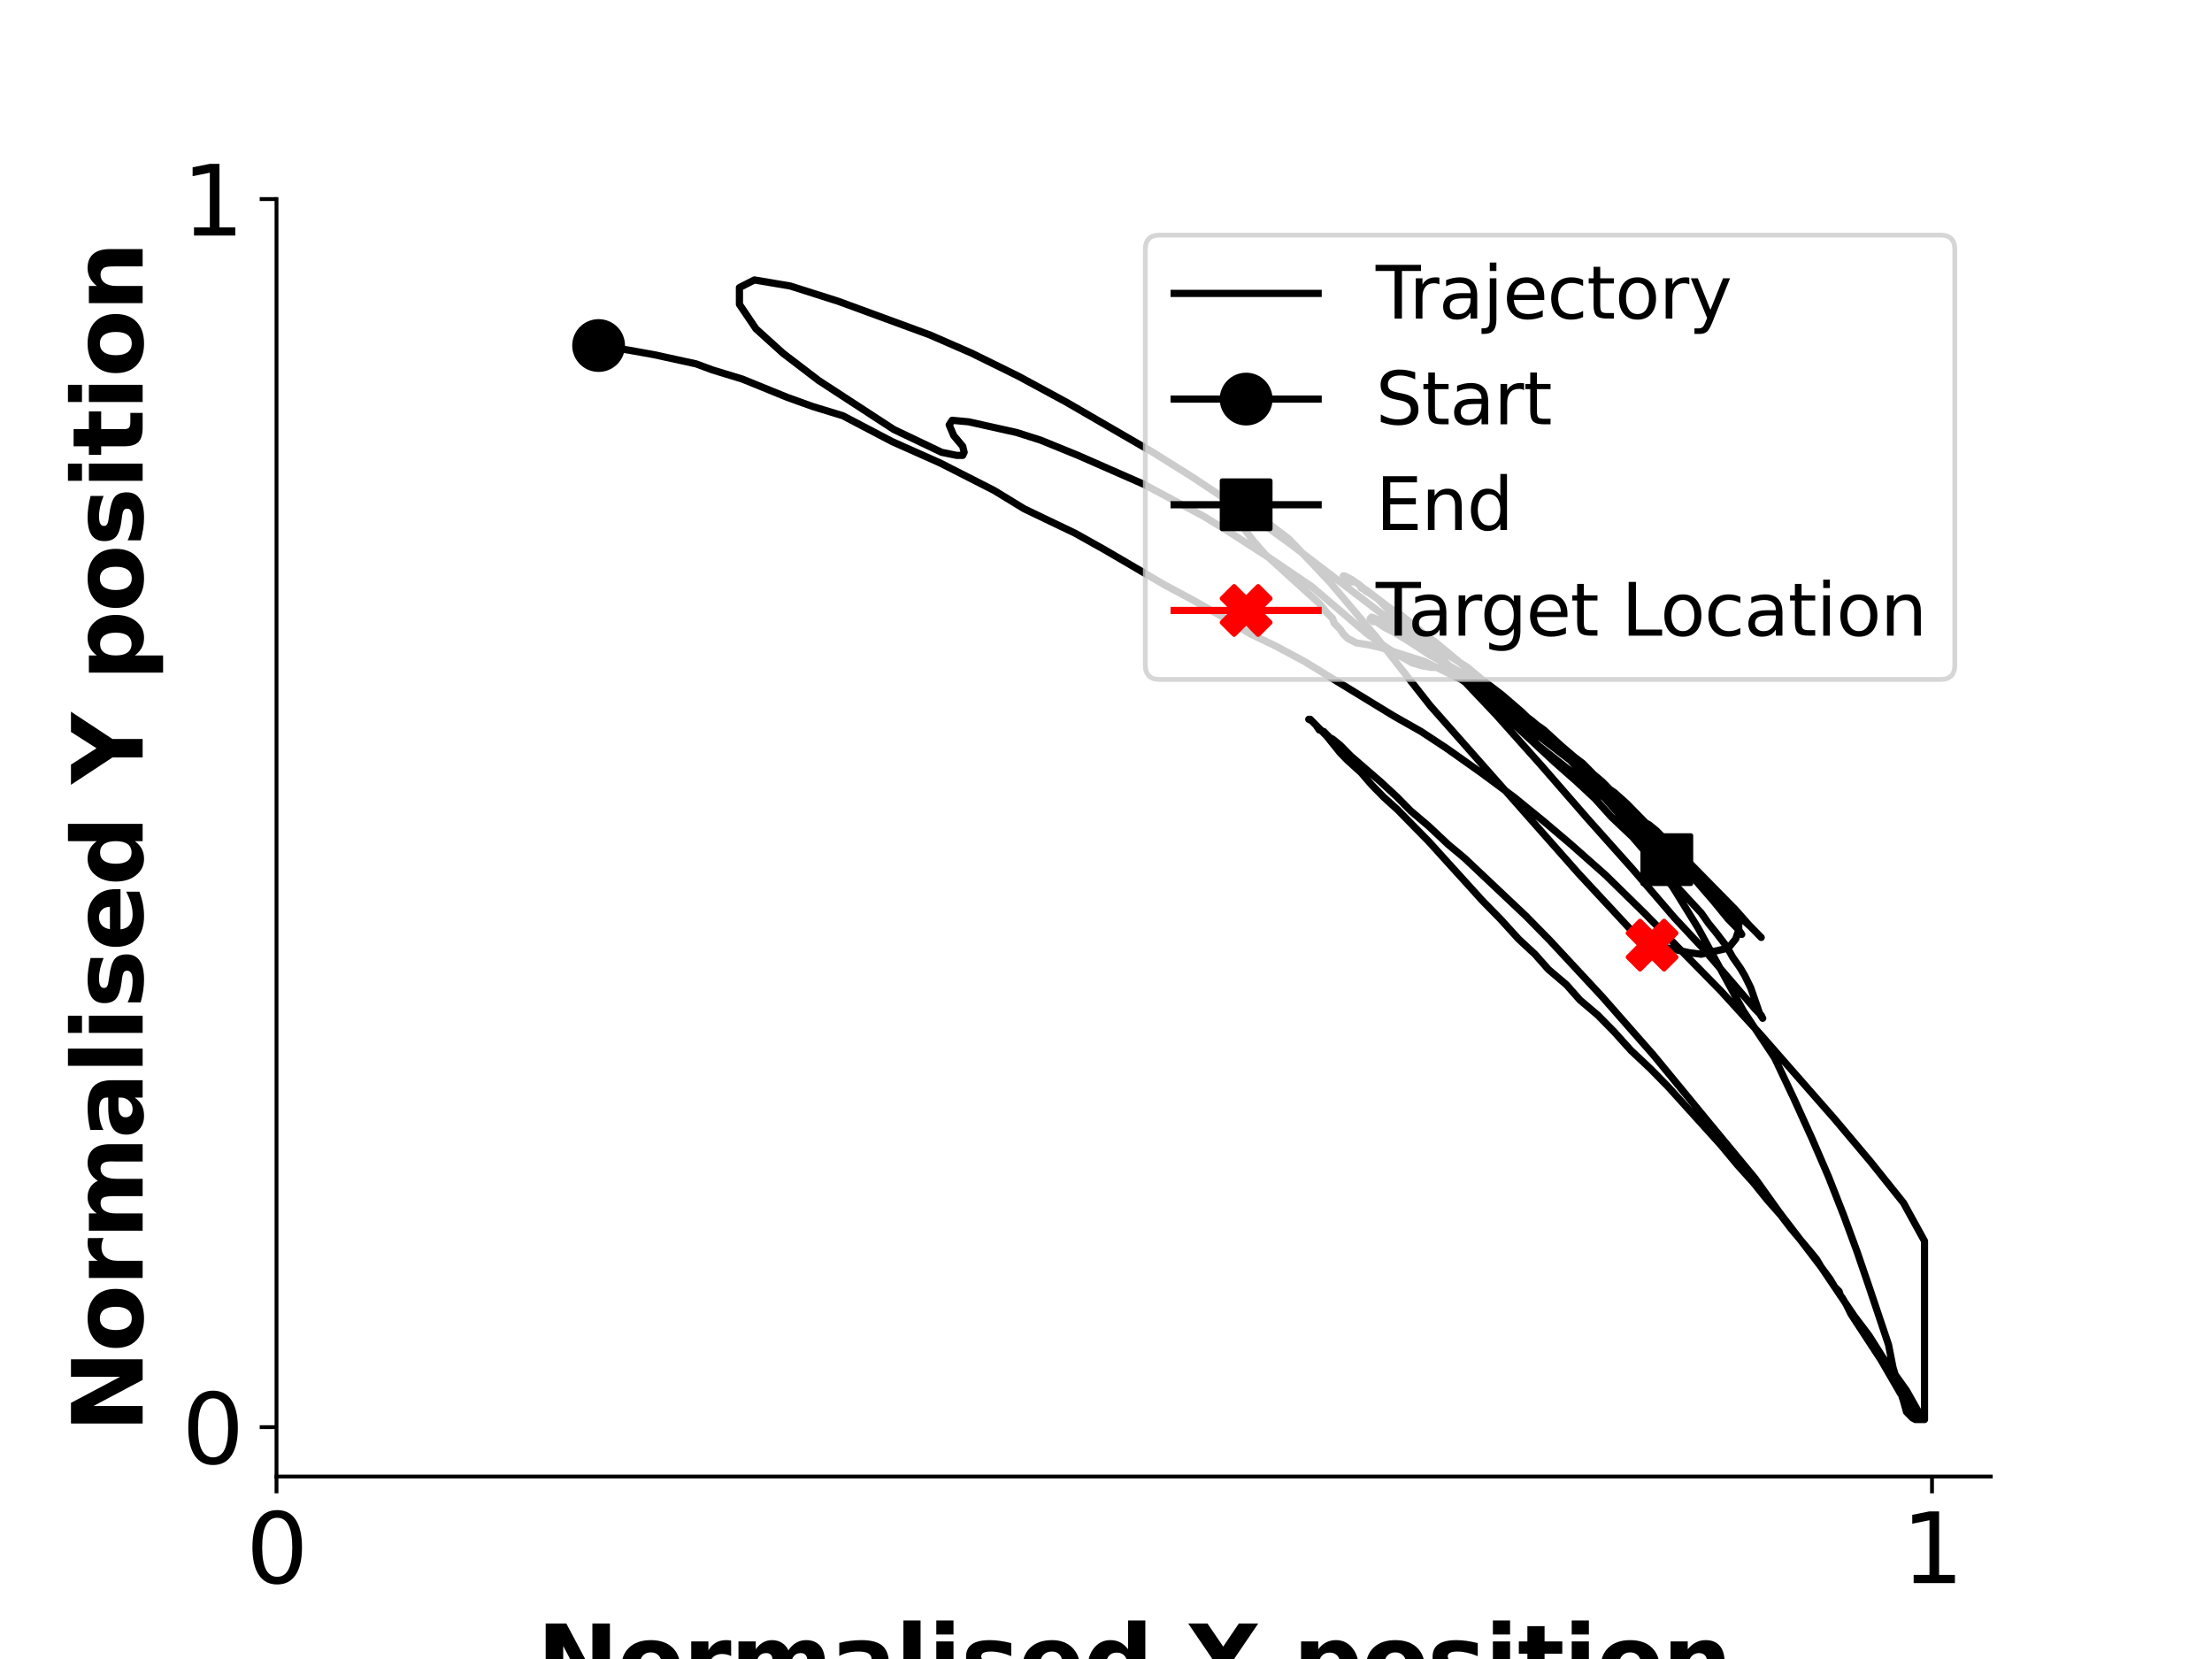 <?xml version="1.0" encoding="utf-8" standalone="no"?>
<!DOCTYPE svg PUBLIC "-//W3C//DTD SVG 1.1//EN"
  "http://www.w3.org/Graphics/SVG/1.1/DTD/svg11.dtd">
<svg xmlns:xlink="http://www.w3.org/1999/xlink" width="460.8pt" height="345.6pt" viewBox="0 0 460.8 345.6" xmlns="http://www.w3.org/2000/svg" version="1.1">
 <defs>
  <style type="text/css">*{stroke-linejoin: round; stroke-linecap: butt}</style>
 </defs>
 <g id="figure_1">
  <g id="patch_1">
   <path d="M 0 345.6 
L 460.8 345.6 
L 460.8 0 
L 0 0 
z
" style="fill: #ffffff"/>
  </g>
  <g id="axes_1">
   <g id="patch_2">
    <path d="M 57.6 307.584 
L 414.72 307.584 
L 414.72 41.472 
L 57.6 41.472 
z
" style="fill: #ffffff"/>
   </g>
   <g id="matplotlib.axis_1">
    <g id="xtick_1">
     <g id="line2d_1">
      <defs>
       <path id="m8651140d17" d="M 0 0 
L 0 3.5 
" style="stroke: #000000; stroke-width: 0.8"/>
      </defs>
      <g>
       <use xlink:href="#m8651140d17" x="57.6" y="307.584" style="stroke: #000000; stroke-width: 0.8"/>
      </g>
     </g>
     <g id="text_1">
      <!-- 0 -->
      <g transform="translate(51.237 329.781)scale(0.2 -0.2)">
       <defs>
        <path id="DejaVuSans-30" d="M 2034 4250 
Q 1547 4250 1301 3770 
Q 1056 3291 1056 2328 
Q 1056 1369 1301 889 
Q 1547 409 2034 409 
Q 2525 409 2770 889 
Q 3016 1369 3016 2328 
Q 3016 3291 2770 3770 
Q 2525 4250 2034 4250 
z
M 2034 4750 
Q 2819 4750 3233 4129 
Q 3647 3509 3647 2328 
Q 3647 1150 3233 529 
Q 2819 -91 2034 -91 
Q 1250 -91 836 529 
Q 422 1150 422 2328 
Q 422 3509 836 4129 
Q 1250 4750 2034 4750 
z
" transform="scale(0.016)"/>
       </defs>
       <use xlink:href="#DejaVuSans-30"/>
      </g>
     </g>
    </g>
    <g id="xtick_2">
     <g id="line2d_2">
      <g>
       <use xlink:href="#m8651140d17" x="402.47" y="307.584" style="stroke: #000000; stroke-width: 0.8"/>
      </g>
     </g>
     <g id="text_2">
      <!-- 1 -->
      <g transform="translate(396.108 329.781)scale(0.2 -0.2)">
       <defs>
        <path id="DejaVuSans-31" d="M 794 531 
L 1825 531 
L 1825 4091 
L 703 3866 
L 703 4441 
L 1819 4666 
L 2450 4666 
L 2450 531 
L 3481 531 
L 3481 0 
L 794 0 
L 794 531 
z
" transform="scale(0.016)"/>
       </defs>
       <use xlink:href="#DejaVuSans-31"/>
      </g>
     </g>
    </g>
    <g id="text_3">
     <!-- Normalised X position -->
     <g transform="translate(111.796 353.137)scale(0.2 -0.2)">
      <defs>
       <path id="DejaVuSans-Bold-4e" d="M 588 4666 
L 1931 4666 
L 3628 1466 
L 3628 4666 
L 4769 4666 
L 4769 0 
L 3425 0 
L 1728 3200 
L 1728 0 
L 588 0 
L 588 4666 
z
" transform="scale(0.016)"/>
       <path id="DejaVuSans-Bold-6f" d="M 2203 2784 
Q 1831 2784 1636 2517 
Q 1441 2250 1441 1747 
Q 1441 1244 1636 976 
Q 1831 709 2203 709 
Q 2569 709 2762 976 
Q 2956 1244 2956 1747 
Q 2956 2250 2762 2517 
Q 2569 2784 2203 2784 
z
M 2203 3584 
Q 3106 3584 3614 3096 
Q 4122 2609 4122 1747 
Q 4122 884 3614 396 
Q 3106 -91 2203 -91 
Q 1297 -91 786 396 
Q 275 884 275 1747 
Q 275 2609 786 3096 
Q 1297 3584 2203 3584 
z
" transform="scale(0.016)"/>
       <path id="DejaVuSans-Bold-72" d="M 3138 2547 
Q 2991 2616 2845 2648 
Q 2700 2681 2553 2681 
Q 2122 2681 1889 2404 
Q 1656 2128 1656 1613 
L 1656 0 
L 538 0 
L 538 3500 
L 1656 3500 
L 1656 2925 
Q 1872 3269 2151 3426 
Q 2431 3584 2822 3584 
Q 2878 3584 2943 3579 
Q 3009 3575 3134 3559 
L 3138 2547 
z
" transform="scale(0.016)"/>
       <path id="DejaVuSans-Bold-6d" d="M 3781 2919 
Q 3994 3244 4286 3414 
Q 4578 3584 4928 3584 
Q 5531 3584 5847 3212 
Q 6163 2841 6163 2131 
L 6163 0 
L 5038 0 
L 5038 1825 
Q 5041 1866 5042 1909 
Q 5044 1953 5044 2034 
Q 5044 2406 4934 2573 
Q 4825 2741 4581 2741 
Q 4263 2741 4089 2478 
Q 3916 2216 3909 1719 
L 3909 0 
L 2784 0 
L 2784 1825 
Q 2784 2406 2684 2573 
Q 2584 2741 2328 2741 
Q 2006 2741 1831 2477 
Q 1656 2213 1656 1722 
L 1656 0 
L 531 0 
L 531 3500 
L 1656 3500 
L 1656 2988 
Q 1863 3284 2130 3434 
Q 2397 3584 2719 3584 
Q 3081 3584 3359 3409 
Q 3638 3234 3781 2919 
z
" transform="scale(0.016)"/>
       <path id="DejaVuSans-Bold-61" d="M 2106 1575 
Q 1756 1575 1579 1456 
Q 1403 1338 1403 1106 
Q 1403 894 1545 773 
Q 1688 653 1941 653 
Q 2256 653 2472 879 
Q 2688 1106 2688 1447 
L 2688 1575 
L 2106 1575 
z
M 3816 1997 
L 3816 0 
L 2688 0 
L 2688 519 
Q 2463 200 2181 54 
Q 1900 -91 1497 -91 
Q 953 -91 614 226 
Q 275 544 275 1050 
Q 275 1666 698 1953 
Q 1122 2241 2028 2241 
L 2688 2241 
L 2688 2328 
Q 2688 2594 2478 2717 
Q 2269 2841 1825 2841 
Q 1466 2841 1156 2769 
Q 847 2697 581 2553 
L 581 3406 
Q 941 3494 1303 3539 
Q 1666 3584 2028 3584 
Q 2975 3584 3395 3211 
Q 3816 2838 3816 1997 
z
" transform="scale(0.016)"/>
       <path id="DejaVuSans-Bold-6c" d="M 538 4863 
L 1656 4863 
L 1656 0 
L 538 0 
L 538 4863 
z
" transform="scale(0.016)"/>
       <path id="DejaVuSans-Bold-69" d="M 538 3500 
L 1656 3500 
L 1656 0 
L 538 0 
L 538 3500 
z
M 538 4863 
L 1656 4863 
L 1656 3950 
L 538 3950 
L 538 4863 
z
" transform="scale(0.016)"/>
       <path id="DejaVuSans-Bold-73" d="M 3272 3391 
L 3272 2541 
Q 2913 2691 2578 2766 
Q 2244 2841 1947 2841 
Q 1628 2841 1473 2761 
Q 1319 2681 1319 2516 
Q 1319 2381 1436 2309 
Q 1553 2238 1856 2203 
L 2053 2175 
Q 2913 2066 3209 1816 
Q 3506 1566 3506 1031 
Q 3506 472 3093 190 
Q 2681 -91 1863 -91 
Q 1516 -91 1145 -36 
Q 775 19 384 128 
L 384 978 
Q 719 816 1070 734 
Q 1422 653 1784 653 
Q 2113 653 2278 743 
Q 2444 834 2444 1013 
Q 2444 1163 2330 1236 
Q 2216 1309 1875 1350 
L 1678 1375 
Q 931 1469 631 1722 
Q 331 1975 331 2491 
Q 331 3047 712 3315 
Q 1094 3584 1881 3584 
Q 2191 3584 2531 3537 
Q 2872 3491 3272 3391 
z
" transform="scale(0.016)"/>
       <path id="DejaVuSans-Bold-65" d="M 4031 1759 
L 4031 1441 
L 1416 1441 
Q 1456 1047 1700 850 
Q 1944 653 2381 653 
Q 2734 653 3104 758 
Q 3475 863 3866 1075 
L 3866 213 
Q 3469 63 3072 -14 
Q 2675 -91 2278 -91 
Q 1328 -91 801 392 
Q 275 875 275 1747 
Q 275 2603 792 3093 
Q 1309 3584 2216 3584 
Q 3041 3584 3536 3087 
Q 4031 2591 4031 1759 
z
M 2881 2131 
Q 2881 2450 2695 2645 
Q 2509 2841 2209 2841 
Q 1884 2841 1681 2658 
Q 1478 2475 1428 2131 
L 2881 2131 
z
" transform="scale(0.016)"/>
       <path id="DejaVuSans-Bold-64" d="M 2919 2988 
L 2919 4863 
L 4044 4863 
L 4044 0 
L 2919 0 
L 2919 506 
Q 2688 197 2409 53 
Q 2131 -91 1766 -91 
Q 1119 -91 703 423 
Q 288 938 288 1747 
Q 288 2556 703 3070 
Q 1119 3584 1766 3584 
Q 2128 3584 2408 3439 
Q 2688 3294 2919 2988 
z
M 2181 722 
Q 2541 722 2730 984 
Q 2919 1247 2919 1747 
Q 2919 2247 2730 2509 
Q 2541 2772 2181 2772 
Q 1825 2772 1636 2509 
Q 1447 2247 1447 1747 
Q 1447 1247 1636 984 
Q 1825 722 2181 722 
z
" transform="scale(0.016)"/>
       <path id="DejaVuSans-Bold-20" transform="scale(0.016)"/>
       <path id="DejaVuSans-Bold-58" d="M 3188 2381 
L 4806 0 
L 3553 0 
L 2463 1594 
L 1381 0 
L 122 0 
L 1741 2381 
L 184 4666 
L 1441 4666 
L 2463 3163 
L 3481 4666 
L 4744 4666 
L 3188 2381 
z
" transform="scale(0.016)"/>
       <path id="DejaVuSans-Bold-70" d="M 1656 506 
L 1656 -1331 
L 538 -1331 
L 538 3500 
L 1656 3500 
L 1656 2988 
Q 1888 3294 2169 3439 
Q 2450 3584 2816 3584 
Q 3463 3584 3878 3070 
Q 4294 2556 4294 1747 
Q 4294 938 3878 423 
Q 3463 -91 2816 -91 
Q 2450 -91 2169 54 
Q 1888 200 1656 506 
z
M 2400 2772 
Q 2041 2772 1848 2508 
Q 1656 2244 1656 1747 
Q 1656 1250 1848 986 
Q 2041 722 2400 722 
Q 2759 722 2948 984 
Q 3138 1247 3138 1747 
Q 3138 2247 2948 2509 
Q 2759 2772 2400 2772 
z
" transform="scale(0.016)"/>
       <path id="DejaVuSans-Bold-74" d="M 1759 4494 
L 1759 3500 
L 2913 3500 
L 2913 2700 
L 1759 2700 
L 1759 1216 
Q 1759 972 1856 886 
Q 1953 800 2241 800 
L 2816 800 
L 2816 0 
L 1856 0 
Q 1194 0 917 276 
Q 641 553 641 1216 
L 641 2700 
L 84 2700 
L 84 3500 
L 641 3500 
L 641 4494 
L 1759 4494 
z
" transform="scale(0.016)"/>
       <path id="DejaVuSans-Bold-6e" d="M 4056 2131 
L 4056 0 
L 2931 0 
L 2931 347 
L 2931 1631 
Q 2931 2084 2911 2256 
Q 2891 2428 2841 2509 
Q 2775 2619 2662 2680 
Q 2550 2741 2406 2741 
Q 2056 2741 1856 2470 
Q 1656 2200 1656 1722 
L 1656 0 
L 538 0 
L 538 3500 
L 1656 3500 
L 1656 2988 
Q 1909 3294 2193 3439 
Q 2478 3584 2822 3584 
Q 3428 3584 3742 3212 
Q 4056 2841 4056 2131 
z
" transform="scale(0.016)"/>
      </defs>
      <use xlink:href="#DejaVuSans-Bold-4e"/>
      <use xlink:href="#DejaVuSans-Bold-6f" x="83.691"/>
      <use xlink:href="#DejaVuSans-Bold-72" x="152.393"/>
      <use xlink:href="#DejaVuSans-Bold-6d" x="201.709"/>
      <use xlink:href="#DejaVuSans-Bold-61" x="305.908"/>
      <use xlink:href="#DejaVuSans-Bold-6c" x="373.389"/>
      <use xlink:href="#DejaVuSans-Bold-69" x="407.666"/>
      <use xlink:href="#DejaVuSans-Bold-73" x="441.943"/>
      <use xlink:href="#DejaVuSans-Bold-65" x="501.465"/>
      <use xlink:href="#DejaVuSans-Bold-64" x="569.287"/>
      <use xlink:href="#DejaVuSans-Bold-20" x="640.869"/>
      <use xlink:href="#DejaVuSans-Bold-58" x="675.684"/>
      <use xlink:href="#DejaVuSans-Bold-20" x="752.783"/>
      <use xlink:href="#DejaVuSans-Bold-70" x="787.598"/>
      <use xlink:href="#DejaVuSans-Bold-6f" x="859.18"/>
      <use xlink:href="#DejaVuSans-Bold-73" x="927.881"/>
      <use xlink:href="#DejaVuSans-Bold-69" x="987.402"/>
      <use xlink:href="#DejaVuSans-Bold-74" x="1021.68"/>
      <use xlink:href="#DejaVuSans-Bold-69" x="1069.482"/>
      <use xlink:href="#DejaVuSans-Bold-6f" x="1103.76"/>
      <use xlink:href="#DejaVuSans-Bold-6e" x="1172.461"/>
     </g>
    </g>
   </g>
   <g id="matplotlib.axis_2">
    <g id="ytick_1">
     <g id="line2d_3">
      <defs>
       <path id="m7c77e41a02" d="M 0 0 
L -3.5 0 
" style="stroke: #000000; stroke-width: 0.8"/>
      </defs>
      <g>
       <use xlink:href="#m7c77e41a02" x="57.6" y="297.303" style="stroke: #000000; stroke-width: 0.8"/>
      </g>
     </g>
     <g id="text_4">
      <!-- 0 -->
      <g transform="translate(37.875 304.902)scale(0.2 -0.2)">
       <use xlink:href="#DejaVuSans-30"/>
      </g>
     </g>
    </g>
    <g id="ytick_2">
     <g id="line2d_4">
      <g>
       <use xlink:href="#m7c77e41a02" x="57.6" y="41.472" style="stroke: #000000; stroke-width: 0.8"/>
      </g>
     </g>
     <g id="text_5">
      <!-- 1 -->
      <g transform="translate(37.875 49.07)scale(0.2 -0.2)">
       <use xlink:href="#DejaVuSans-31"/>
      </g>
     </g>
    </g>
    <g id="text_6">
     <!-- Normalised Y position -->
     <g transform="translate(29.716 298.423)rotate(-90)scale(0.2 -0.2)">
      <defs>
       <path id="DejaVuSans-Bold-59" d="M -63 4666 
L 1253 4666 
L 2316 3003 
L 3378 4666 
L 4697 4666 
L 2919 1966 
L 2919 0 
L 1716 0 
L 1716 1966 
L -63 4666 
z
" transform="scale(0.016)"/>
      </defs>
      <use xlink:href="#DejaVuSans-Bold-4e"/>
      <use xlink:href="#DejaVuSans-Bold-6f" x="83.691"/>
      <use xlink:href="#DejaVuSans-Bold-72" x="152.393"/>
      <use xlink:href="#DejaVuSans-Bold-6d" x="201.709"/>
      <use xlink:href="#DejaVuSans-Bold-61" x="305.908"/>
      <use xlink:href="#DejaVuSans-Bold-6c" x="373.389"/>
      <use xlink:href="#DejaVuSans-Bold-69" x="407.666"/>
      <use xlink:href="#DejaVuSans-Bold-73" x="441.943"/>
      <use xlink:href="#DejaVuSans-Bold-65" x="501.465"/>
      <use xlink:href="#DejaVuSans-Bold-64" x="569.287"/>
      <use xlink:href="#DejaVuSans-Bold-20" x="640.869"/>
      <use xlink:href="#DejaVuSans-Bold-59" x="675.684"/>
      <use xlink:href="#DejaVuSans-Bold-20" x="748.096"/>
      <use xlink:href="#DejaVuSans-Bold-70" x="782.91"/>
      <use xlink:href="#DejaVuSans-Bold-6f" x="854.492"/>
      <use xlink:href="#DejaVuSans-Bold-73" x="923.193"/>
      <use xlink:href="#DejaVuSans-Bold-69" x="982.715"/>
      <use xlink:href="#DejaVuSans-Bold-74" x="1016.992"/>
      <use xlink:href="#DejaVuSans-Bold-69" x="1064.795"/>
      <use xlink:href="#DejaVuSans-Bold-6f" x="1099.072"/>
      <use xlink:href="#DejaVuSans-Bold-6e" x="1167.773"/>
     </g>
    </g>
   </g>
   <g id="line2d_5">
    <path d="M 124.701 71.981 
L 130.943 72.934 
L 136.249 73.888 
L 144.988 75.795 
L 148.421 77.066 
L 154.663 78.973 
L 164.026 82.786 
L 169.332 84.693 
L 175.574 86.6 
L 185.873 92.003 
L 195.86 96.452 
L 207.096 102.172 
L 213.338 105.986 
L 223.949 111.071 
L 230.191 114.567 
L 242.675 121.876 
L 248.605 125.054 
L 254.223 128.232 
L 260.465 132.046 
L 265.77 134.588 
L 271.7 137.766 
L 290.426 149.207 
L 296.044 152.385 
L 301.35 155.881 
L 308.528 160.966 
L 315.394 166.051 
L 321.636 171.135 
L 327.254 175.902 
L 334.432 182.259 
L 342.547 190.204 
L 358.464 206.412 
L 366.579 215.31 
L 382.184 233.107 
L 389.674 242.005 
L 396.54 250.586 
L 400.91 258.531 
L 400.91 295.714 
L 400.91 295.396 
L 399.661 294.125 
L 397.164 289.676 
L 392.171 282.684 
L 389.362 278.235 
L 386.241 274.103 
L 379.375 263.934 
L 370.636 252.493 
L 365.642 245.501 
L 355.655 233.425 
L 344.42 219.759 
L 333.808 207.683 
L 322.885 195.924 
L 317.891 190.839 
L 305.095 178.763 
L 301.662 175.902 
L 297.605 172.089 
L 293.859 168.911 
L 291.051 166.051 
L 287.617 162.873 
L 281.375 157.47 
L 279.191 155.245 
L 277.63 153.974 
L 277.006 153.656 
L 275.758 152.385 
L 274.821 152.067 
L 274.197 151.114 
L 273.261 150.16 
L 273.261 150.16 
L 272.637 149.843 
L 272.949 149.843 
L 276.382 153.339 
L 279.191 156.834 
L 280.751 158.423 
L 283.56 160.966 
L 285.745 163.508 
L 288.242 166.051 
L 291.051 168.593 
L 297.605 175.267 
L 308.84 187.661 
L 312.585 191.475 
L 316.331 195.606 
L 319.764 198.784 
L 322.573 201.962 
L 326.318 205.14 
L 329.127 208.318 
L 332.872 211.496 
L 336.305 214.992 
L 339.738 218.806 
L 343.795 222.619 
L 347.541 226.433 
L 358.464 238.51 
L 361.897 242.641 
L 365.33 246.455 
L 368.139 249.951 
L 370.948 253.129 
L 373.133 255.989 
L 376.878 260.438 
L 378.438 262.345 
L 379.375 263.934 
L 381.247 266.476 
L 382.184 268.065 
L 383.12 269.019 
L 383.432 269.972 
L 383.744 270.29 
L 384.68 271.879 
L 385.617 273.786 
L 391.859 283.32 
L 395.916 290.311 
L 400.285 295.714 
L 400.91 295.714 
L 399.037 295.714 
L 398.413 295.396 
L 397.164 294.125 
L 396.54 291.9 
L 394.355 284.909 
L 393.419 280.142 
L 389.362 268.065 
L 386.865 260.756 
L 384.056 253.129 
L 380.935 245.183 
L 377.502 237.238 
L 373.757 228.976 
L 369.7 220.395 
L 363.146 210.543 
L 353.783 193.382 
L 348.477 184.801 
L 336.929 169.229 
L 330.999 162.555 
L 325.069 156.199 
L 316.955 148.254 
L 312.897 144.758 
L 309.152 141.898 
L 305.719 139.037 
L 295.732 132.681 
L 293.547 131.728 
L 292.299 131.41 
L 289.178 130.139 
L 287.305 129.186 
L 285.745 128.55 
L 285.433 128.868 
L 286.057 129.503 
L 286.681 129.503 
L 288.554 130.775 
L 290.426 131.728 
L 293.547 133.635 
L 297.917 136.495 
L 301.974 138.72 
L 306.343 141.262 
L 321.636 152.067 
L 327.878 157.788 
L 331.623 161.601 
L 335.993 167.004 
L 336.929 168.911 
L 337.553 169.864 
L 338.802 172.407 
L 340.05 173.36 
L 340.674 174.313 
L 340.05 173.36 
L 340.05 173.042 
L 341.923 173.996 
L 341.923 173.678 
L 341.611 173.042 
L 340.05 171.453 
L 338.178 169.229 
L 335.993 167.004 
L 333.496 164.144 
L 330.687 161.284 
L 328.19 158.423 
L 327.254 157.152 
L 327.254 157.152 
L 329.751 159.059 
L 331.936 161.284 
L 333.808 162.873 
L 335.369 164.462 
L 336.305 165.097 
L 338.802 167.322 
L 342.859 171.453 
L 343.483 171.771 
L 345.044 173.042 
L 346.292 174.313 
L 348.165 175.902 
L 349.725 177.809 
L 350.662 178.445 
L 357.216 185.119 
L 358.776 187.026 
L 360.337 188.615 
L 361.585 190.521 
L 362.209 192.11 
L 362.209 193.699 
L 361.585 195.606 
L 360.025 197.513 
L 354.407 198.784 
L 351.91 198.466 
L 347.541 197.513 
L 345.044 197.513 
L 343.483 196.877 
L 339.738 193.699 
L 328.815 181.941 
L 297.917 146.982 
L 286.681 132.681 
L 277.006 121.24 
L 268.579 112.342 
L 263.586 108.528 
L 261.089 106.939 
L 258.904 106.622 
L 257.344 107.257 
L 258.904 109.8 
L 261.089 112.66 
L 263.586 115.52 
L 274.821 125.69 
L 276.382 127.597 
L 277.63 128.868 
L 277.942 129.821 
L 279.191 131.092 
L 279.815 132.046 
L 280.751 132.999 
L 282.624 133.953 
L 284.809 134.27 
L 287.617 134.906 
L 296.668 137.766 
L 304.471 141.58 
L 309.464 145.076 
L 317.267 150.796 
L 327.566 158.741 
L 345.356 174.313 
L 358.464 187.026 
L 361.897 190.521 
L 364.706 193.064 
L 366.891 195.288 
L 364.394 192.746 
L 361.585 189.568 
L 355.967 183.848 
L 343.483 172.089 
L 336.929 166.051 
L 324.133 155.245 
L 314.77 147.618 
L 311.025 144.758 
L 307.904 142.851 
L 308.216 143.169 
L 310.713 145.711 
L 312.273 146.982 
L 314.77 149.525 
L 315.706 150.796 
L 317.579 152.703 
L 318.827 153.656 
L 320.388 155.245 
L 337.241 168.593 
L 338.49 169.229 
L 343.795 173.678 
L 344.107 173.678 
L 344.107 173.678 
L 340.674 170.182 
L 338.49 168.593 
L 336.305 166.368 
L 334.432 164.779 
L 333.496 163.826 
L 332.872 163.508 
L 331.311 161.919 
L 330.375 161.284 
L 328.815 160.012 
L 328.502 159.377 
L 328.502 159.695 
L 334.744 164.779 
L 341.299 170.5 
L 343.171 171.771 
L 343.795 172.407 
L 345.668 173.996 
L 348.477 176.22 
L 351.91 179.716 
L 356.279 184.801 
L 359.088 188.297 
L 360.649 190.839 
L 361.273 192.11 
L 361.273 192.428 
L 362.833 194.653 
L 362.209 193.699 
L 360.025 191.475 
L 356.904 187.661 
L 352.222 182.259 
L 345.98 175.585 
L 332.248 161.601 
L 328.815 158.423 
L 319.139 150.16 
L 313.21 145.711 
L 310.401 143.804 
L 303.847 140.309 
L 300.414 139.037 
L 298.229 139.037 
L 296.356 138.72 
L 294.172 138.084 
L 291.363 136.495 
L 288.866 134.906 
L 284.809 132.046 
L 273.261 122.194 
L 264.834 116.473 
L 255.471 110.435 
L 250.79 107.575 
L 238.306 100.901 
L 224.573 94.863 
L 216.771 91.685 
L 211.777 90.096 
L 201.79 87.871 
L 198.357 87.553 
L 197.733 88.507 
L 198.669 90.731 
L 200.542 92.956 
L 200.854 94.227 
L 200.542 94.863 
L 199.293 94.863 
L 196.172 94.227 
L 186.185 89.46 
L 170.58 79.291 
L 163.09 73.57 
L 157.472 68.485 
L 154.039 63.4 
L 154.039 59.905 
L 157.16 58.316 
L 164.65 59.587 
L 174.637 62.765 
L 193.675 69.756 
L 202.414 73.57 
L 212.089 78.337 
L 222.077 83.74 
L 240.178 94.227 
L 248.293 99.312 
L 262.649 108.846 
L 269.204 113.613 
L 290.426 129.821 
L 294.796 132.999 
L 298.853 136.177 
L 303.847 140.626 
L 309.464 145.393 
L 323.821 158.741 
L 328.502 162.873 
L 332.248 166.368 
L 335.681 170.182 
L 340.05 174.313 
L 344.42 179.398 
L 354.407 190.204 
L 355.967 192.428 
L 357.528 194.335 
L 359.712 197.195 
L 360.961 199.42 
L 362.521 201.645 
L 363.458 203.234 
L 364.706 205.776 
L 366.579 211.179 
L 367.203 212.132 
L 366.891 211.496 
L 365.642 210.225 
L 354.719 197.513 
L 348.789 191.157 
L 340.05 180.987 
L 330.687 170.5 
L 321.012 159.377 
L 311.649 148.889 
L 303.222 139.991 
L 295.42 132.364 
L 289.178 126.961 
L 286.993 124.736 
L 285.121 123.465 
L 283.248 121.876 
L 281.375 120.605 
L 280.127 119.969 
L 280.127 119.969 
L 279.815 119.969 
L 280.127 119.969 
L 280.439 120.605 
L 281.063 120.923 
L 281.375 121.24 
L 281.688 121.24 
L 281.063 120.605 
L 281.063 120.605 
L 281.375 120.605 
L 283.248 121.876 
L 283.56 122.512 
L 284.496 122.829 
L 285.121 123.465 
L 284.496 123.147 
L 284.184 122.829 
L 284.184 122.829 
L 284.496 122.829 
L 289.49 126.643 
L 291.987 128.232 
L 294.796 130.457 
L 296.98 132.364 
L 298.853 133.635 
L 305.719 139.355 
L 308.216 141.262 
L 310.401 143.169 
L 315.706 147.3 
L 316.018 147.618 
L 320.388 151.432 
L 324.757 155.245 
L 325.381 155.881 
L 334.744 164.144 
L 340.362 169.864 
L 342.547 171.771 
L 343.483 173.042 
L 345.044 174.631 
L 345.98 175.902 
L 348.789 178.763 
L 350.662 180.987 
L 351.598 181.941 
L 351.598 182.259 
L 351.598 182.259 
L 351.286 181.941 
L 350.349 181.941 
L 350.349 181.623 
L 349.725 181.623 
L 349.101 180.987 
L 348.477 180.67 
L 348.477 180.352 
L 348.165 180.352 
L 347.228 179.398 
L 347.228 179.081 
L 347.228 179.081 
" clip-path="url(#pe555ddb2a2)" style="fill: none; stroke: #000000; stroke-width: 1.5; stroke-linecap: square"/>
   </g>
   <g id="line2d_6">
    <path d="M 124.701 71.981 
" clip-path="url(#pe555ddb2a2)" style="fill: none; stroke: #000000; stroke-width: 1.5; stroke-linecap: square"/>
    <defs>
     <path id="m279c91ef79" d="M 0 5 
C 1.326 5 2.598 4.473 3.536 3.536 
C 4.473 2.598 5 1.326 5 0 
C 5 -1.326 4.473 -2.598 3.536 -3.536 
C 2.598 -4.473 1.326 -5 0 -5 
C -1.326 -5 -2.598 -4.473 -3.536 -3.536 
C -4.473 -2.598 -5 -1.326 -5 0 
C -5 1.326 -4.473 2.598 -3.536 3.536 
C -2.598 4.473 -1.326 5 0 5 
z
" style="stroke: #000000"/>
    </defs>
    <g clip-path="url(#pe555ddb2a2)">
     <use xlink:href="#m279c91ef79" x="124.701" y="71.981" style="stroke: #000000"/>
    </g>
   </g>
   <g id="line2d_7">
    <path d="M 347.228 179.081 
" clip-path="url(#pe555ddb2a2)" style="fill: none; stroke: #000000; stroke-width: 1.5; stroke-linecap: square"/>
    <defs>
     <path id="m47cf8a1dfd" d="M -5 5 
L 5 5 
L 5 -5 
L -5 -5 
z
" style="stroke: #000000; stroke-linejoin: miter"/>
    </defs>
    <g clip-path="url(#pe555ddb2a2)">
     <use xlink:href="#m47cf8a1dfd" x="347.228" y="179.081" style="stroke: #000000; stroke-linejoin: miter"/>
    </g>
   </g>
   <g id="line2d_8">
    <path d="M 344.156 196.889 
" clip-path="url(#pe555ddb2a2)" style="fill: none; stroke: #ff0000; stroke-width: 1.5; stroke-linecap: square"/>
    <defs>
     <path id="mfa08d0ef96" d="M -2.5 5 
L 0 2.5 
L 2.5 5 
L 5 2.5 
L 2.5 0 
L 5 -2.5 
L 2.5 -5 
L 0 -2.5 
L -2.5 -5 
L -5 -2.5 
L -2.5 0 
L -5 2.5 
z
" style="stroke: #ff0000; stroke-linejoin: miter"/>
    </defs>
    <g clip-path="url(#pe555ddb2a2)">
     <use xlink:href="#mfa08d0ef96" x="344.156" y="196.889" style="fill: #ff0000; stroke: #ff0000; stroke-linejoin: miter"/>
    </g>
   </g>
   <g id="patch_3">
    <path d="M 57.6 307.584 
L 57.6 41.472 
" style="fill: none; stroke: #000000; stroke-width: 0.8; stroke-linejoin: miter; stroke-linecap: square"/>
   </g>
   <g id="patch_4">
    <path d="M 57.6 307.584 
L 414.72 307.584 
" style="fill: none; stroke: #000000; stroke-width: 0.8; stroke-linejoin: miter; stroke-linecap: square"/>
   </g>
   <g id="legend_1">
    <g id="patch_5">
     <path d="M 241.592 141.541 
L 404.22 141.541 
Q 407.22 141.541 407.22 138.541 
L 407.22 51.972 
Q 407.22 48.972 404.22 48.972 
L 241.592 48.972 
Q 238.592 48.972 238.592 51.972 
L 238.592 138.541 
Q 238.592 141.541 241.592 141.541 
z
" style="fill: #ffffff; opacity: 0.8; stroke: #cccccc; stroke-linejoin: miter"/>
    </g>
    <g id="line2d_9">
     <path d="M 244.592 61.12 
L 259.592 61.12 
L 274.592 61.12 
" style="fill: none; stroke: #000000; stroke-width: 1.5; stroke-linecap: square"/>
    </g>
    <g id="text_7">
     <!-- Trajectory -->
     <g transform="translate(286.592 66.37)scale(0.15 -0.15)">
      <defs>
       <path id="DejaVuSans-54" d="M -19 4666 
L 3928 4666 
L 3928 4134 
L 2272 4134 
L 2272 0 
L 1638 0 
L 1638 4134 
L -19 4134 
L -19 4666 
z
" transform="scale(0.016)"/>
       <path id="DejaVuSans-72" d="M 2631 2963 
Q 2534 3019 2420 3045 
Q 2306 3072 2169 3072 
Q 1681 3072 1420 2755 
Q 1159 2438 1159 1844 
L 1159 0 
L 581 0 
L 581 3500 
L 1159 3500 
L 1159 2956 
Q 1341 3275 1631 3429 
Q 1922 3584 2338 3584 
Q 2397 3584 2469 3576 
Q 2541 3569 2628 3553 
L 2631 2963 
z
" transform="scale(0.016)"/>
       <path id="DejaVuSans-61" d="M 2194 1759 
Q 1497 1759 1228 1600 
Q 959 1441 959 1056 
Q 959 750 1161 570 
Q 1363 391 1709 391 
Q 2188 391 2477 730 
Q 2766 1069 2766 1631 
L 2766 1759 
L 2194 1759 
z
M 3341 1997 
L 3341 0 
L 2766 0 
L 2766 531 
Q 2569 213 2275 61 
Q 1981 -91 1556 -91 
Q 1019 -91 701 211 
Q 384 513 384 1019 
Q 384 1609 779 1909 
Q 1175 2209 1959 2209 
L 2766 2209 
L 2766 2266 
Q 2766 2663 2505 2880 
Q 2244 3097 1772 3097 
Q 1472 3097 1187 3025 
Q 903 2953 641 2809 
L 641 3341 
Q 956 3463 1253 3523 
Q 1550 3584 1831 3584 
Q 2591 3584 2966 3190 
Q 3341 2797 3341 1997 
z
" transform="scale(0.016)"/>
       <path id="DejaVuSans-6a" d="M 603 3500 
L 1178 3500 
L 1178 -63 
Q 1178 -731 923 -1031 
Q 669 -1331 103 -1331 
L -116 -1331 
L -116 -844 
L 38 -844 
Q 366 -844 484 -692 
Q 603 -541 603 -63 
L 603 3500 
z
M 603 4863 
L 1178 4863 
L 1178 4134 
L 603 4134 
L 603 4863 
z
" transform="scale(0.016)"/>
       <path id="DejaVuSans-65" d="M 3597 1894 
L 3597 1613 
L 953 1613 
Q 991 1019 1311 708 
Q 1631 397 2203 397 
Q 2534 397 2845 478 
Q 3156 559 3463 722 
L 3463 178 
Q 3153 47 2828 -22 
Q 2503 -91 2169 -91 
Q 1331 -91 842 396 
Q 353 884 353 1716 
Q 353 2575 817 3079 
Q 1281 3584 2069 3584 
Q 2775 3584 3186 3129 
Q 3597 2675 3597 1894 
z
M 3022 2063 
Q 3016 2534 2758 2815 
Q 2500 3097 2075 3097 
Q 1594 3097 1305 2825 
Q 1016 2553 972 2059 
L 3022 2063 
z
" transform="scale(0.016)"/>
       <path id="DejaVuSans-63" d="M 3122 3366 
L 3122 2828 
Q 2878 2963 2633 3030 
Q 2388 3097 2138 3097 
Q 1578 3097 1268 2742 
Q 959 2388 959 1747 
Q 959 1106 1268 751 
Q 1578 397 2138 397 
Q 2388 397 2633 464 
Q 2878 531 3122 666 
L 3122 134 
Q 2881 22 2623 -34 
Q 2366 -91 2075 -91 
Q 1284 -91 818 406 
Q 353 903 353 1747 
Q 353 2603 823 3093 
Q 1294 3584 2113 3584 
Q 2378 3584 2631 3529 
Q 2884 3475 3122 3366 
z
" transform="scale(0.016)"/>
       <path id="DejaVuSans-74" d="M 1172 4494 
L 1172 3500 
L 2356 3500 
L 2356 3053 
L 1172 3053 
L 1172 1153 
Q 1172 725 1289 603 
Q 1406 481 1766 481 
L 2356 481 
L 2356 0 
L 1766 0 
Q 1100 0 847 248 
Q 594 497 594 1153 
L 594 3053 
L 172 3053 
L 172 3500 
L 594 3500 
L 594 4494 
L 1172 4494 
z
" transform="scale(0.016)"/>
       <path id="DejaVuSans-6f" d="M 1959 3097 
Q 1497 3097 1228 2736 
Q 959 2375 959 1747 
Q 959 1119 1226 758 
Q 1494 397 1959 397 
Q 2419 397 2687 759 
Q 2956 1122 2956 1747 
Q 2956 2369 2687 2733 
Q 2419 3097 1959 3097 
z
M 1959 3584 
Q 2709 3584 3137 3096 
Q 3566 2609 3566 1747 
Q 3566 888 3137 398 
Q 2709 -91 1959 -91 
Q 1206 -91 779 398 
Q 353 888 353 1747 
Q 353 2609 779 3096 
Q 1206 3584 1959 3584 
z
" transform="scale(0.016)"/>
       <path id="DejaVuSans-79" d="M 2059 -325 
Q 1816 -950 1584 -1140 
Q 1353 -1331 966 -1331 
L 506 -1331 
L 506 -850 
L 844 -850 
Q 1081 -850 1212 -737 
Q 1344 -625 1503 -206 
L 1606 56 
L 191 3500 
L 800 3500 
L 1894 763 
L 2988 3500 
L 3597 3500 
L 2059 -325 
z
" transform="scale(0.016)"/>
      </defs>
      <use xlink:href="#DejaVuSans-54"/>
      <use xlink:href="#DejaVuSans-72" x="46.334"/>
      <use xlink:href="#DejaVuSans-61" x="87.447"/>
      <use xlink:href="#DejaVuSans-6a" x="148.727"/>
      <use xlink:href="#DejaVuSans-65" x="176.51"/>
      <use xlink:href="#DejaVuSans-63" x="238.033"/>
      <use xlink:href="#DejaVuSans-74" x="293.014"/>
      <use xlink:href="#DejaVuSans-6f" x="332.223"/>
      <use xlink:href="#DejaVuSans-72" x="393.404"/>
      <use xlink:href="#DejaVuSans-79" x="434.518"/>
     </g>
    </g>
    <g id="line2d_10">
     <path d="M 244.592 83.137 
L 259.592 83.137 
L 274.592 83.137 
" style="fill: none; stroke: #000000; stroke-width: 1.5; stroke-linecap: square"/>
     <g>
      <use xlink:href="#m279c91ef79" x="259.592" y="83.137" style="stroke: #000000"/>
     </g>
    </g>
    <g id="text_8">
     <!-- Start -->
     <g transform="translate(286.592 88.387)scale(0.15 -0.15)">
      <defs>
       <path id="DejaVuSans-53" d="M 3425 4513 
L 3425 3897 
Q 3066 4069 2747 4153 
Q 2428 4238 2131 4238 
Q 1616 4238 1336 4038 
Q 1056 3838 1056 3469 
Q 1056 3159 1242 3001 
Q 1428 2844 1947 2747 
L 2328 2669 
Q 3034 2534 3370 2195 
Q 3706 1856 3706 1288 
Q 3706 609 3251 259 
Q 2797 -91 1919 -91 
Q 1588 -91 1214 -16 
Q 841 59 441 206 
L 441 856 
Q 825 641 1194 531 
Q 1563 422 1919 422 
Q 2459 422 2753 634 
Q 3047 847 3047 1241 
Q 3047 1584 2836 1778 
Q 2625 1972 2144 2069 
L 1759 2144 
Q 1053 2284 737 2584 
Q 422 2884 422 3419 
Q 422 4038 858 4394 
Q 1294 4750 2059 4750 
Q 2388 4750 2728 4690 
Q 3069 4631 3425 4513 
z
" transform="scale(0.016)"/>
      </defs>
      <use xlink:href="#DejaVuSans-53"/>
      <use xlink:href="#DejaVuSans-74" x="63.477"/>
      <use xlink:href="#DejaVuSans-61" x="102.686"/>
      <use xlink:href="#DejaVuSans-72" x="163.965"/>
      <use xlink:href="#DejaVuSans-74" x="205.078"/>
     </g>
    </g>
    <g id="line2d_11">
     <path d="M 244.592 105.154 
L 259.592 105.154 
L 274.592 105.154 
" style="fill: none; stroke: #000000; stroke-width: 1.5; stroke-linecap: square"/>
     <g>
      <use xlink:href="#m47cf8a1dfd" x="259.592" y="105.154" style="stroke: #000000; stroke-linejoin: miter"/>
     </g>
    </g>
    <g id="text_9">
     <!-- End -->
     <g transform="translate(286.592 110.404)scale(0.15 -0.15)">
      <defs>
       <path id="DejaVuSans-45" d="M 628 4666 
L 3578 4666 
L 3578 4134 
L 1259 4134 
L 1259 2753 
L 3481 2753 
L 3481 2222 
L 1259 2222 
L 1259 531 
L 3634 531 
L 3634 0 
L 628 0 
L 628 4666 
z
" transform="scale(0.016)"/>
       <path id="DejaVuSans-6e" d="M 3513 2113 
L 3513 0 
L 2938 0 
L 2938 2094 
Q 2938 2591 2744 2837 
Q 2550 3084 2163 3084 
Q 1697 3084 1428 2787 
Q 1159 2491 1159 1978 
L 1159 0 
L 581 0 
L 581 3500 
L 1159 3500 
L 1159 2956 
Q 1366 3272 1645 3428 
Q 1925 3584 2291 3584 
Q 2894 3584 3203 3211 
Q 3513 2838 3513 2113 
z
" transform="scale(0.016)"/>
       <path id="DejaVuSans-64" d="M 2906 2969 
L 2906 4863 
L 3481 4863 
L 3481 0 
L 2906 0 
L 2906 525 
Q 2725 213 2448 61 
Q 2172 -91 1784 -91 
Q 1150 -91 751 415 
Q 353 922 353 1747 
Q 353 2572 751 3078 
Q 1150 3584 1784 3584 
Q 2172 3584 2448 3432 
Q 2725 3281 2906 2969 
z
M 947 1747 
Q 947 1113 1208 752 
Q 1469 391 1925 391 
Q 2381 391 2643 752 
Q 2906 1113 2906 1747 
Q 2906 2381 2643 2742 
Q 2381 3103 1925 3103 
Q 1469 3103 1208 2742 
Q 947 2381 947 1747 
z
" transform="scale(0.016)"/>
      </defs>
      <use xlink:href="#DejaVuSans-45"/>
      <use xlink:href="#DejaVuSans-6e" x="63.184"/>
      <use xlink:href="#DejaVuSans-64" x="126.562"/>
     </g>
    </g>
    <g id="line2d_12">
     <path d="M 244.592 127.171 
L 259.592 127.171 
L 274.592 127.171 
" style="fill: none; stroke: #ff0000; stroke-width: 1.5; stroke-linecap: square"/>
     <g>
      <use xlink:href="#mfa08d0ef96" x="259.592" y="127.171" style="fill: #ff0000; stroke: #ff0000; stroke-linejoin: miter"/>
     </g>
    </g>
    <g id="text_10">
     <!-- Target Location -->
     <g transform="translate(286.592 132.421)scale(0.15 -0.15)">
      <defs>
       <path id="DejaVuSans-67" d="M 2906 1791 
Q 2906 2416 2648 2759 
Q 2391 3103 1925 3103 
Q 1463 3103 1205 2759 
Q 947 2416 947 1791 
Q 947 1169 1205 825 
Q 1463 481 1925 481 
Q 2391 481 2648 825 
Q 2906 1169 2906 1791 
z
M 3481 434 
Q 3481 -459 3084 -895 
Q 2688 -1331 1869 -1331 
Q 1566 -1331 1297 -1286 
Q 1028 -1241 775 -1147 
L 775 -588 
Q 1028 -725 1275 -790 
Q 1522 -856 1778 -856 
Q 2344 -856 2625 -561 
Q 2906 -266 2906 331 
L 2906 616 
Q 2728 306 2450 153 
Q 2172 0 1784 0 
Q 1141 0 747 490 
Q 353 981 353 1791 
Q 353 2603 747 3093 
Q 1141 3584 1784 3584 
Q 2172 3584 2450 3431 
Q 2728 3278 2906 2969 
L 2906 3500 
L 3481 3500 
L 3481 434 
z
" transform="scale(0.016)"/>
       <path id="DejaVuSans-20" transform="scale(0.016)"/>
       <path id="DejaVuSans-4c" d="M 628 4666 
L 1259 4666 
L 1259 531 
L 3531 531 
L 3531 0 
L 628 0 
L 628 4666 
z
" transform="scale(0.016)"/>
       <path id="DejaVuSans-69" d="M 603 3500 
L 1178 3500 
L 1178 0 
L 603 0 
L 603 3500 
z
M 603 4863 
L 1178 4863 
L 1178 4134 
L 603 4134 
L 603 4863 
z
" transform="scale(0.016)"/>
      </defs>
      <use xlink:href="#DejaVuSans-54"/>
      <use xlink:href="#DejaVuSans-61" x="44.584"/>
      <use xlink:href="#DejaVuSans-72" x="105.863"/>
      <use xlink:href="#DejaVuSans-67" x="145.227"/>
      <use xlink:href="#DejaVuSans-65" x="208.703"/>
      <use xlink:href="#DejaVuSans-74" x="270.227"/>
      <use xlink:href="#DejaVuSans-20" x="309.436"/>
      <use xlink:href="#DejaVuSans-4c" x="341.223"/>
      <use xlink:href="#DejaVuSans-6f" x="395.186"/>
      <use xlink:href="#DejaVuSans-63" x="456.367"/>
      <use xlink:href="#DejaVuSans-61" x="511.348"/>
      <use xlink:href="#DejaVuSans-74" x="572.627"/>
      <use xlink:href="#DejaVuSans-69" x="611.836"/>
      <use xlink:href="#DejaVuSans-6f" x="639.619"/>
      <use xlink:href="#DejaVuSans-6e" x="700.801"/>
     </g>
    </g>
   </g>
  </g>
 </g>
 <defs>
  <clipPath id="pe555ddb2a2">
   <rect x="57.6" y="41.472" width="357.12" height="266.112"/>
  </clipPath>
 </defs>
</svg>
